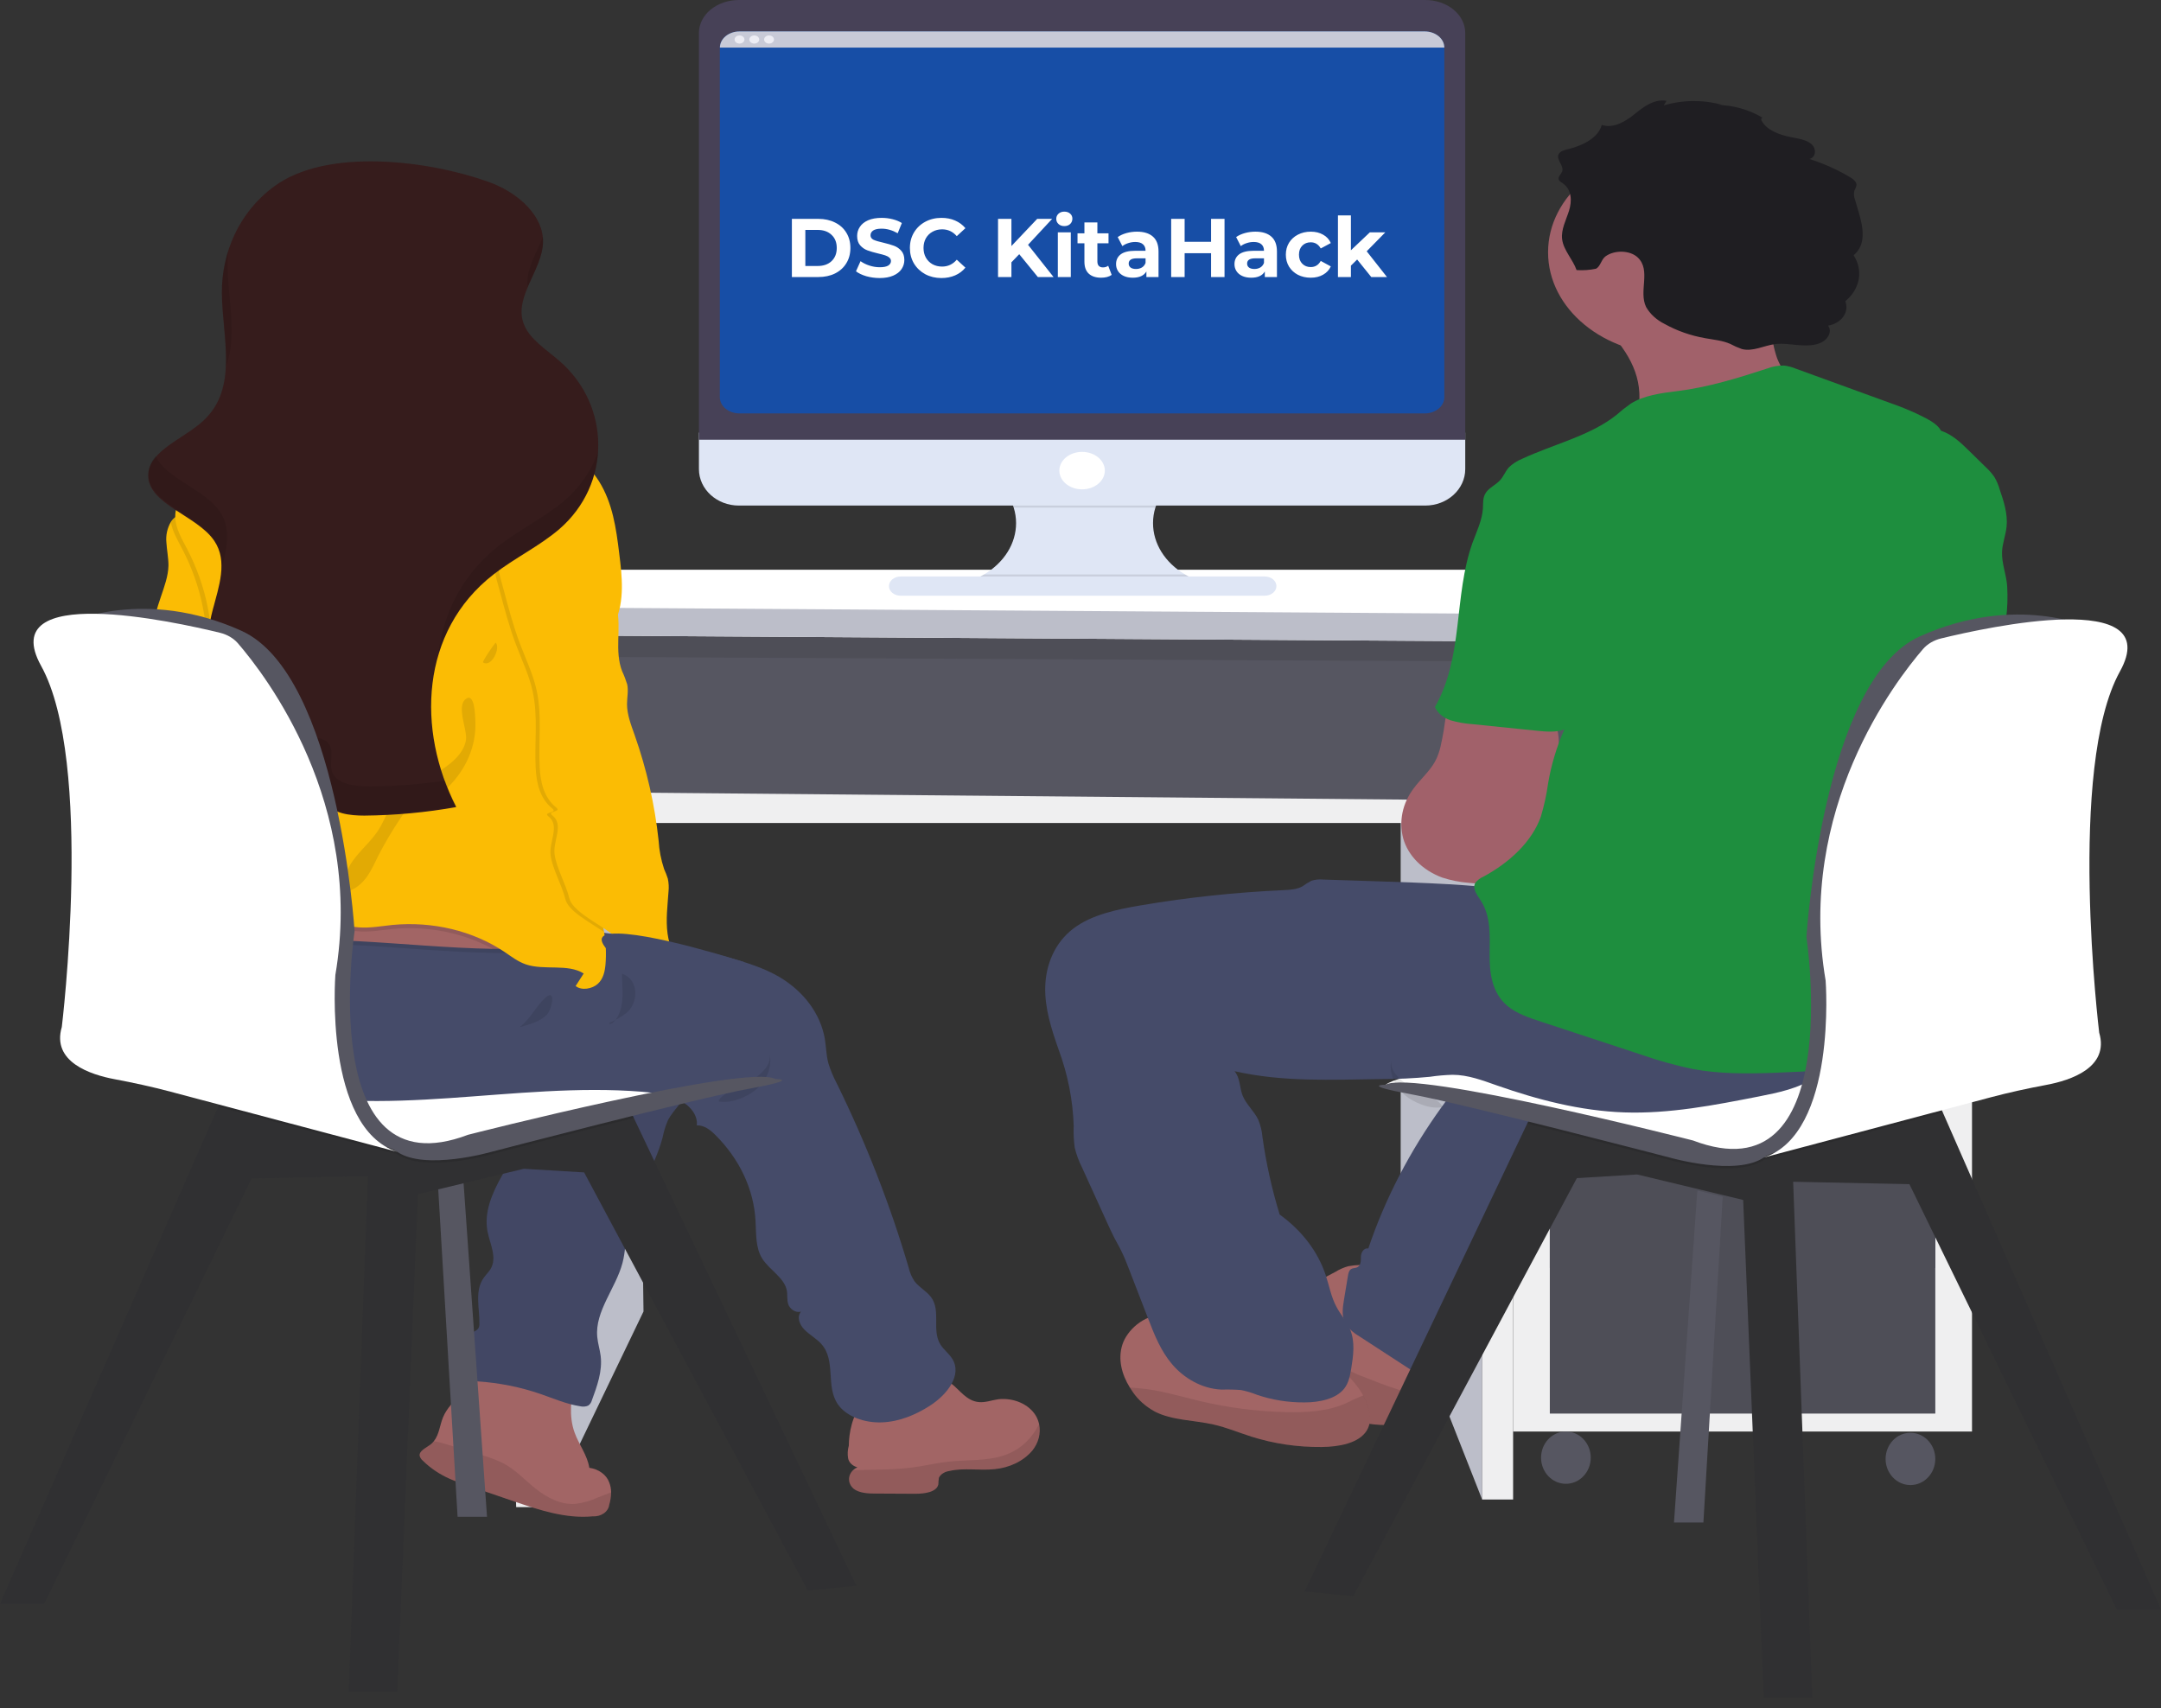 <svg width="234" height="185" viewBox="0 0 234 185" fill="none" xmlns="http://www.w3.org/2000/svg">
<rect x="0" y="0" width="234" height="185" fill="#333333" stroke="none"/>
<g clip-path="url(#clip0)">
<path opacity="0.1" d="M50.211 128.306L47.464 128.964L47.319 126.958L50.027 126.173L50.211 128.306Z" fill="black"/>
<path d="M26.656 82.618C25.535 85.545 22.475 88.182 18.75 88.308C18.479 88.335 18.204 88.294 17.961 88.191C17.494 87.951 17.483 87.388 17.674 86.96C17.864 86.532 18.197 86.148 18.249 85.698C18.26 85.607 18.253 85.514 18.227 85.424C18.13 85.058 17.767 84.732 17.341 84.809C17.631 84.618 17.824 84.345 17.883 84.042C17.942 83.74 17.862 83.431 17.659 83.175C17.49 83.017 17.337 82.849 17.203 82.67C16.893 82.147 17.375 81.559 17.576 80.999C17.991 79.768 16.938 78.537 16.852 77.253C16.777 76.105 17.483 75.025 17.659 73.886C17.939 72.04 16.826 70.27 16.695 68.426C16.605 67.14 16.99 65.866 17.42 64.626C17.793 63.517 18.215 62.397 18.242 61.24C18.242 60.4 18.066 59.569 18.017 58.732C17.94 57.966 18.109 57.198 18.507 56.503C18.766 56.095 19.206 55.785 19.736 55.639C20.962 55.3 21.765 55.826 21.944 56.783C22.243 58.412 22.072 60.074 22.464 61.708C22.827 63.236 23.376 64.73 24.104 66.167C24.765 67.466 25.569 68.722 26.077 70.067C26.459 71.175 26.733 72.308 26.895 73.452C27.396 76.527 27.788 79.691 26.656 82.618Z" fill="#FBBC04"/>
<path opacity="0.1" d="M26.656 82.618C25.535 85.544 22.475 88.182 18.75 88.308C18.479 88.335 18.204 88.294 17.961 88.191C17.494 87.951 17.483 87.388 17.674 86.96C17.864 86.532 18.197 86.148 18.249 85.698C18.26 85.607 18.253 85.514 18.227 85.424C20.203 83.129 22.12 80.808 22.878 78.09C23.032 77.622 23.079 77.135 23.017 76.653C22.916 76.099 22.576 75.597 22.389 75.062C22.06 74.114 22.213 73.111 22.307 72.129C22.696 67.806 21.819 63.469 19.751 59.483C19.247 58.522 18.671 57.55 18.495 56.525C18.754 56.117 19.195 55.807 19.725 55.66C20.95 55.322 21.754 55.848 21.933 56.805C22.232 58.433 22.06 60.095 22.452 61.729C22.815 63.258 23.365 64.752 24.093 66.189C24.754 67.488 25.558 68.743 26.066 70.088C26.448 71.197 26.722 72.329 26.884 73.474C27.396 76.527 27.788 79.691 26.656 82.618Z" fill="black"/>
<path opacity="0.1" d="M47.166 63.102C47.756 63.671 48.514 64.296 49.407 64.185C49.34 64.274 49.232 64.337 49.109 64.361C48.985 64.385 48.855 64.369 48.746 64.315C48.532 64.198 48.36 64.035 48.249 63.844L46.971 62.068C46.803 61.837 45.645 60.492 45.361 61.268C45.249 61.597 46.878 62.825 47.166 63.102Z" fill="black"/>
<path opacity="0.1" d="M46.478 67.531C46.441 66.95 46.144 66.402 45.645 65.992C45.195 65.656 44.671 65.396 44.101 65.225C42.7 64.751 41.041 64.37 39.52 64.431C40.073 65.096 41.848 65.493 42.737 65.869C43.998 66.404 45.245 66.958 46.478 67.531Z" fill="black"/>
<path d="M117.171 2.52C117.723 2.52 118.17 2.152 118.17 1.699C118.17 1.245 117.723 0.877 117.171 0.877C116.621 0.877 116.174 1.245 116.174 1.699C116.174 2.152 116.621 2.52 117.171 2.52Z" fill="white"/>
<path d="M162.17 67.229H56.268V87.428H162.17V67.229Z" fill="#565661"/>
<path opacity="0.1" d="M162.17 67.229H56.268V87.428H162.17V67.229Z" fill="black"/>
<path d="M68.938 88.093L69.681 142.017L59.496 163.197L58.707 88.093H68.938Z" fill="#BCBEC9"/>
<path d="M57.385 71.107L160.493 71.618V86.662H57.385V71.107Z" fill="#565661"/>
<path d="M151.67 88.093L160.493 89.118V162.38L151.67 139.97V88.093Z" fill="#BCBEC9"/>
<path d="M213.536 68.039H163.844V155.015H213.536V68.039Z" fill="#EFEFF0"/>
<path d="M209.56 70.455H167.82V137.311H209.56V70.455Z" fill="#565661"/>
<path opacity="0.1" d="M209.56 70.455H167.82V137.311H209.56V70.455Z" fill="black"/>
<path d="M209.56 71.824H167.82V86.662H209.56V71.824Z" fill="#565661"/>
<path d="M209.56 88.093H167.82V119.608H209.56V88.093Z" fill="#565661"/>
<path d="M209.56 121.553H167.82V153.069H209.56V121.553Z" fill="#565661"/>
<path opacity="0.1" d="M209.56 121.553H167.82V153.069H209.56V121.553Z" fill="black"/>
<path d="M169.561 160.677C171.047 160.677 172.251 159.409 172.251 157.845C172.251 156.282 171.047 155.015 169.561 155.015C168.076 155.015 166.871 156.282 166.871 157.845C166.871 159.409 168.076 160.677 169.561 160.677Z" fill="#565661"/>
<path d="M206.87 160.813C208.355 160.813 209.56 159.545 209.56 157.981C209.56 156.417 208.355 155.15 206.87 155.15C205.384 155.15 204.179 156.417 204.179 157.981C204.179 159.545 205.384 160.813 206.87 160.813Z" fill="#565661"/>
<path d="M55.894 163.198H59.496L58.506 68.793H53.035L55.894 163.198Z" fill="#EFEFF0"/>
<path d="M160.493 68.039V162.38H163.844V68.793L160.493 68.039Z" fill="#EFEFF0"/>
<path d="M58.681 85.739V89.118H160.493V86.662L58.681 85.739Z" fill="#EFEFF0"/>
<path d="M65.583 61.695H194.656L213.413 66.811V69.777L52.415 68.756V65.736L65.583 61.695Z" fill="white"/>
<path d="M52.415 65.736L213.413 66.81V69.777L52.415 68.755V65.736Z" fill="#BCBEC9"/>
<path d="M66.999 100.921L66.251 100.828C66.251 100.801 66.251 100.776 66.251 100.751C66.229 100.607 66.203 100.465 66.177 100.32C66.483 100.52 66.775 100.72 67.043 100.921H66.999Z" fill="url(#paint0_linear)"/>
<path d="M50.76 148.444C51.246 148.351 51.739 148.274 52.232 148.219C55.619 147.822 59.074 148.241 62.179 149.425C61.865 151.328 61.554 153.294 62.22 155.131C62.683 156.424 63.613 157.593 63.811 158.941C64.31 159.012 64.776 159.196 65.155 159.472C65.534 159.748 65.813 160.105 65.96 160.505C66.103 160.858 66.175 161.228 66.173 161.601C66.169 162.062 66.098 162.519 65.964 162.967C65.918 163.324 65.705 163.653 65.37 163.883C65.035 164.112 64.605 164.226 64.17 164.199C61.278 164.469 58.442 163.53 55.752 162.61L50.521 160.818C49.908 160.61 49.291 160.397 48.705 160.139C47.592 159.644 46.604 158.979 45.794 158.178C45.623 158.035 45.503 157.857 45.447 157.662C45.349 157.12 46.119 156.796 46.609 156.43C46.752 156.319 46.878 156.192 46.982 156.055C47.561 155.334 47.617 154.341 47.965 153.491C48.787 151.475 51.328 150.176 52.225 148.21C52.273 148.101 52.318 147.994 52.355 147.884" fill="#A26565"/>
<path opacity="0.1" d="M66.173 161.601C66.169 162.061 66.098 162.519 65.964 162.967C65.918 163.324 65.705 163.653 65.37 163.883C65.035 164.113 64.605 164.226 64.17 164.199C61.278 164.469 58.442 163.53 55.752 162.61L50.521 160.819C49.908 160.61 49.291 160.398 48.705 160.139C47.592 159.643 46.604 158.978 45.794 158.178C45.623 158.035 45.503 157.857 45.447 157.661C45.349 157.119 46.119 156.796 46.609 156.43C46.752 156.319 46.878 156.192 46.982 156.055C48.425 156.31 50.214 157.059 51.316 157.347C52.421 157.595 53.481 157.96 54.47 158.434C55.845 159.16 56.835 160.28 58.001 161.204C59.167 162.127 60.673 162.967 62.298 162.853C63.157 162.747 63.986 162.51 64.742 162.157L66.173 161.601Z" fill="black"/>
<path d="M60.049 117.863C60.146 118.143 60.137 118.44 60.024 118.715C59.91 118.99 59.697 119.23 59.413 119.402C58.924 119.651 58.293 119.617 57.807 119.888C57.205 120.236 57.119 120.926 57.015 121.523C56.641 123.575 55.404 125.437 54.347 127.324C53.289 129.211 52.397 131.27 52.785 133.319C53.05 134.711 53.88 136.194 53.103 137.446C52.912 137.754 52.628 138.028 52.411 138.327C51.346 139.791 51.952 141.648 51.911 143.353C51.926 143.542 51.876 143.731 51.765 143.898C51.602 144.054 51.401 144.182 51.175 144.273C50.795 144.503 50.484 144.799 50.263 145.142C50.042 145.485 49.919 145.864 49.901 146.252C49.869 147.027 49.982 147.801 50.237 148.547C50.278 148.849 50.44 149.131 50.696 149.348C50.994 149.51 51.345 149.591 51.701 149.582C54.049 149.739 56.352 150.199 58.524 150.948C59.94 151.435 61.315 152.044 62.821 152.278C62.967 152.314 63.12 152.327 63.272 152.314C63.423 152.302 63.57 152.263 63.703 152.201C63.892 152.06 64.023 151.873 64.077 151.669C64.656 150.098 65.242 148.48 65.044 146.849C64.958 146.147 64.731 145.46 64.671 144.759C64.409 141.989 66.685 139.49 67.406 136.758C67.731 135.526 67.731 134.252 67.963 133.009C68.59 129.601 70.87 126.545 71.748 123.175C71.87 122.547 72.06 121.929 72.316 121.329C72.969 120.024 74.483 118.965 74.516 117.552C74.537 117.242 74.438 116.933 74.232 116.672C73.88 116.354 73.412 116.138 72.898 116.057C70.868 115.597 68.802 115.253 66.715 115.029C65.758 114.874 64.781 114.818 63.808 114.862C62.543 114.985 61.328 115.338 60.251 115.897C58.808 116.629 59.735 116.804 60.049 117.863Z" fill="#454B69"/>
<path opacity="0.05" d="M60.049 117.863C60.146 118.143 60.137 118.44 60.024 118.715C59.91 118.99 59.697 119.23 59.413 119.402C58.924 119.651 58.293 119.617 57.807 119.888C57.205 120.236 57.119 120.926 57.015 121.523C56.641 123.575 55.404 125.437 54.347 127.324C53.289 129.211 52.397 131.27 52.785 133.319C53.05 134.711 53.88 136.194 53.103 137.446C52.912 137.754 52.628 138.028 52.411 138.327C51.346 139.791 51.952 141.648 51.911 143.353C51.926 143.542 51.876 143.731 51.765 143.898C51.602 144.054 51.401 144.182 51.175 144.273C50.795 144.503 50.484 144.799 50.263 145.142C50.042 145.485 49.919 145.864 49.901 146.252C49.869 147.027 49.982 147.801 50.237 148.547C50.278 148.849 50.44 149.131 50.696 149.348C50.994 149.51 51.345 149.591 51.701 149.582C54.049 149.739 56.352 150.199 58.524 150.948C59.94 151.435 61.315 152.044 62.821 152.278C62.967 152.314 63.12 152.327 63.272 152.314C63.423 152.302 63.57 152.263 63.703 152.201C63.892 152.06 64.023 151.873 64.077 151.669C64.656 150.098 65.242 148.48 65.044 146.849C64.958 146.147 64.731 145.46 64.671 144.759C64.409 141.989 66.685 139.49 67.406 136.758C67.731 135.526 67.731 134.252 67.963 133.009C68.59 129.601 70.87 126.545 71.748 123.175C71.87 122.547 72.06 121.929 72.316 121.329C72.969 120.024 74.483 118.965 74.516 117.552C74.537 117.242 74.438 116.933 74.232 116.672C73.88 116.354 73.412 116.138 72.898 116.057C70.868 115.597 68.802 115.253 66.715 115.029C65.758 114.874 64.781 114.818 63.808 114.862C62.543 114.985 61.328 115.338 60.251 115.897C58.808 116.629 59.735 116.804 60.049 117.863Z" fill="black"/>
<path d="M52.736 164.248H49.549L47.464 128.964L47.319 126.958L50.028 126.173L50.211 128.306L52.736 164.248Z" fill="#565661"/>
<path d="M92.728 171.71L87.471 172.234L63.251 126.957L56.72 126.564L45.249 129.321L43.018 183.227H37.761L39.831 127.351L27.243 127.616L4.779 173.677H0L23.626 119.845L24.537 117.771L59.746 116.776L68.523 120.83L68.635 121.064L92.728 171.71Z" fill="#303032"/>
<path opacity="0.1" d="M68.635 121.064C61.069 122.941 53.215 124.991 53.215 124.991C53.215 124.991 46.052 127.05 43.018 124.991C42.635 124.745 42.208 124.551 41.751 124.415C42.145 124.647 42.57 124.84 43.018 124.991L23.626 119.842L24.534 117.771L59.746 116.776L68.523 120.83L68.635 121.064Z" fill="black"/>
<path d="M32.821 112.13L47.158 109.504C47.158 109.504 81.414 114.755 83.962 116.854C83.962 116.854 56.559 121.446 53.532 123.009C50.506 124.573 32.5 126.303 32.821 112.13Z" fill="white"/>
<path d="M111.758 157.11C111.285 157.659 110.677 158.119 109.973 158.461C109.269 158.802 108.486 159.017 107.674 159.092C106.052 159.258 104.367 158.923 102.794 159.289C102.551 159.323 102.321 159.404 102.125 159.528C101.93 159.652 101.774 159.814 101.673 160C101.634 160.25 101.611 160.502 101.602 160.753C101.419 161.576 100.108 161.76 99.088 161.755L94.88 161.733C94.006 161.733 93.038 161.693 92.41 161.194C92.112 160.922 91.944 160.57 91.937 160.202C91.93 159.836 92.085 159.479 92.373 159.2C92.504 159.073 92.664 158.968 92.844 158.892C92.581 158.821 92.348 158.69 92.17 158.515C91.992 158.342 91.876 158.13 91.835 157.905C91.759 157.452 91.785 156.991 91.913 156.546C91.913 155.26 92.287 153.106 93.386 152.1C94.735 150.847 97.074 149.228 99.11 148.893C99.798 148.784 100.507 148.81 101.18 148.968C101.854 149.124 102.473 149.41 102.988 149.801C103.952 150.54 104.655 151.696 105.978 151.825C106.699 151.899 107.394 151.62 108.108 151.518C108.919 151.432 109.742 151.555 110.465 151.869C111.188 152.184 111.776 152.675 112.147 153.276C112.328 153.58 112.454 153.904 112.52 154.238C112.718 155.241 112.445 156.267 111.758 157.11Z" fill="#A26565"/>
<path opacity="0.1" d="M111.758 157.11C111.285 157.659 110.677 158.119 109.973 158.461C109.269 158.803 108.486 159.017 107.674 159.092C106.052 159.258 104.367 158.923 102.794 159.289C102.55 159.323 102.32 159.404 102.125 159.528C101.929 159.652 101.774 159.814 101.673 160C101.634 160.25 101.61 160.502 101.602 160.755C101.419 161.576 100.107 161.76 99.087 161.755L94.88 161.733C94.006 161.733 93.038 161.693 92.41 161.195C92.112 160.922 91.944 160.57 91.937 160.202C91.93 159.836 92.085 159.479 92.373 159.2C94.802 159.117 97.189 159.2 99.61 158.787C100.593 158.624 101.561 158.409 102.555 158.295C104.707 158.043 106.997 158.258 108.974 157.508C110.622 156.892 111.803 155.639 112.501 154.242C112.703 155.241 112.437 156.266 111.758 157.11Z" fill="black"/>
<path d="M100.657 152.244C99.162 153.198 97.41 153.943 95.526 154.023C93.643 154.104 91.644 153.408 90.722 152.059C89.373 150.08 90.568 147.33 88.917 145.513C88.401 144.944 87.657 144.54 87.112 143.989C86.567 143.44 86.253 142.612 86.738 142.027C86.152 142.21 85.531 141.743 85.36 141.244C85.188 140.746 85.296 140.21 85.191 139.706C84.919 138.367 83.323 137.508 82.557 136.32C81.791 135.133 81.896 133.591 81.81 132.184C81.619 128.757 80.07 125.476 77.401 122.843C76.893 122.344 76.243 121.837 75.45 121.861C75.589 120.735 74.677 119.658 73.496 119.091C72.316 118.525 70.911 118.334 69.543 118.223C55.744 117.103 41.366 121.329 28.192 117.774C24.526 116.786 20.991 115.133 18.75 112.542C17.876 111.556 17.251 110.436 16.912 109.247C16.573 108.059 16.525 106.827 16.773 105.623V105.58C17.292 103.395 18.693 102.857 21.014 101.859C23.692 100.693 26.492 99.726 29.38 98.969C34.984 97.526 41.019 97.006 46.803 98.065C49.504 98.563 52.109 99.388 54.814 99.871C55.879 100.062 56.951 100.197 58.031 100.311C59.709 100.484 61.394 100.598 63.083 100.758C68.483 101.27 73.801 102.255 78.948 103.697C80.865 104.232 82.781 104.845 84.429 105.814C85.733 106.594 86.835 107.579 87.671 108.713C88.508 109.847 89.062 111.107 89.302 112.419C89.458 113.324 89.462 114.266 89.701 115.143C89.928 115.88 90.228 116.6 90.598 117.297C93.791 123.799 96.4 130.486 98.404 137.302C98.517 137.808 98.728 138.297 99.028 138.749C99.506 139.385 100.328 139.813 100.81 140.451C101.931 141.952 100.851 144.049 101.845 145.612C102.189 146.154 102.76 146.581 103.104 147.123C104.225 148.899 102.57 151.022 100.657 152.244Z" fill="#454B69"/>
<path opacity="0.1" d="M81.564 116.881C82.095 116.535 82.553 116.119 82.92 115.65C83.288 115.179 83.434 114.613 83.331 114.059C83.477 114.76 83.421 115.479 83.168 116.159C82.916 116.838 82.474 117.46 81.877 117.974C80.939 118.765 79.18 119.541 77.808 119.27C78.003 118.365 80.693 117.491 81.564 116.881Z" fill="black"/>
<path opacity="0.1" d="M58.218 101.542C58.105 101.872 57.894 102.174 57.605 102.42C57.315 102.666 56.956 102.849 56.559 102.952C55.762 103.152 54.928 103.233 54.096 103.189H53.349C43.545 103.01 33.636 101.219 24.059 102.927C22.905 103.123 21.772 103.398 20.674 103.749C19.274 104.203 17.963 104.826 16.784 105.596V105.553C17.303 103.367 18.705 102.829 21.025 101.832C23.701 100.675 26.497 99.717 29.38 98.969C34.984 97.526 41.019 97.006 46.803 98.065C49.504 98.563 52.109 99.388 54.814 99.871C55.879 100.062 56.951 100.197 58.031 100.311C58.24 100.697 58.305 101.126 58.218 101.542Z" fill="black"/>
<path d="M58.218 101.103C58.106 101.433 57.896 101.735 57.606 101.982C57.316 102.229 56.956 102.412 56.559 102.515C55.762 102.716 54.928 102.796 54.097 102.749H53.349C43.545 102.571 33.636 100.779 24.059 102.487C22.905 102.684 21.773 102.958 20.674 103.306C19.208 103.788 17.841 104.452 16.62 105.276C16.334 104.628 16.048 103.978 15.764 103.328C15.421 102.552 16.512 102.38 16.721 101.684C16.859 101.213 16.624 100.678 16.504 100.176C16.473 100.053 16.453 99.929 16.444 99.804C16.377 98.693 16.859 98.052 17.965 97.452C21.246 95.667 25.247 94.442 28.991 93.522C30.982 93.004 33.038 92.675 35.119 92.543C38.063 92.402 41.004 92.851 43.87 93.421C47.393 94.138 50.88 95.086 54.003 96.603C55.535 97.338 57.03 98.262 57.855 99.573C58.185 100.034 58.313 100.574 58.218 101.103Z" fill="#A26565"/>
<path opacity="0.1" d="M58.218 101.102C58.106 101.433 57.895 101.735 57.606 101.982C57.316 102.228 56.956 102.412 56.559 102.515C55.762 102.716 54.928 102.795 54.096 102.749H53.349C50.158 101.003 46.321 100.24 42.514 100.594C41.295 100.714 40.077 100.948 38.859 100.856C36.397 100.671 34.401 99.212 32.208 98.28C29.712 97.265 26.905 96.887 24.147 97.195C21.389 97.504 18.805 98.484 16.728 100.01L16.515 100.163C16.484 100.041 16.464 99.916 16.455 99.791C16.388 98.68 16.87 98.04 17.976 97.44C21.257 95.654 25.258 94.43 29.002 93.509C30.993 92.991 33.049 92.663 35.13 92.531C38.075 92.389 41.015 92.838 43.881 93.408C47.404 94.125 50.891 95.073 54.014 96.59C55.535 97.338 57.03 98.261 57.855 99.573C58.185 100.033 58.313 100.573 58.218 101.102Z" fill="black"/>
<path d="M66.599 67.389L66.547 67.5C65.71 69.288 64.17 70.799 63.184 72.541C61.94 74.748 61.633 77.222 61.357 79.648C61.118 81.725 60.882 83.815 61.073 85.899C61.551 91.032 64.596 95.901 65.411 100.936C65.612 102.099 65.663 103.276 65.564 104.448C65.497 105.19 65.332 105.987 64.735 106.535C64.137 107.082 62.975 107.298 62.332 106.772C62.62 106.319 62.911 105.87 63.203 105.417C61.495 104.325 58.924 105.11 56.929 104.426C56.051 104.119 55.349 103.565 54.612 103.069C52.932 101.944 50.996 101.107 48.918 100.607C46.84 100.107 44.661 99.954 42.51 100.157C41.292 100.281 40.074 100.515 38.856 100.422C36.394 100.234 34.398 98.779 32.205 97.846C29.709 96.832 26.902 96.454 24.145 96.761C21.387 97.069 18.803 98.048 16.725 99.573C16.202 99.973 15.499 100.441 14.856 100.188C14.608 100.063 14.407 99.883 14.277 99.668C11.83 96.224 13.631 91.783 16.246 88.428C18.862 85.074 22.326 81.981 23.402 78.094C23.557 77.626 23.604 77.138 23.54 76.656C23.439 76.102 23.099 75.601 22.912 75.065C22.583 74.117 22.737 73.114 22.83 72.132C23.222 67.808 22.348 63.47 20.282 59.483C19.684 58.335 18.974 57.171 18.974 55.925C18.974 53.961 20.681 52.333 22.094 50.755C23.719 48.939 25.083 46.929 27.142 45.436C29.092 44.017 31.917 43.149 34.331 43.87C38.432 43.049 42.654 42.711 46.87 42.863C48.328 42.919 49.834 43.045 51.111 43.627C52.479 44.242 53.462 45.338 54.807 45.993C55.789 46.476 56.922 46.704 57.99 47.043C60.941 47.992 63.377 49.786 64.85 52.096C66.345 54.481 66.719 57.224 67.047 59.895C67.361 62.41 67.66 65.023 66.599 67.389Z" fill="#FBBC04"/>
<path opacity="0.1" d="M61.072 85.898C61.551 91.032 64.596 95.901 65.411 100.936C63.782 99.8 61.513 98.658 61.211 97.338C60.875 95.91 59.798 94.039 59.619 92.595C59.44 91.152 60.669 89.388 59.38 88.397C58.752 87.914 60.422 88.05 59.81 87.554C58.431 86.449 58.091 84.747 58.005 83.168C57.859 80.374 58.289 77.549 57.665 74.8C57.291 73.104 56.51 71.489 55.886 69.842C55.161 67.925 54.638 65.961 54.115 63.994C53.6 62.246 53.226 60.471 52.994 58.682C52.834 57.144 52.908 55.512 53.742 54.109C54.575 52.705 56.26 51.567 58.151 51.588C64.473 51.656 63.382 58.716 64.772 61.978C65.328 63.277 66.079 64.533 66.382 65.887C66.493 66.418 66.552 66.955 66.561 67.494C65.725 69.282 64.185 70.793 63.199 72.535C61.954 74.742 61.648 77.216 61.371 79.641C61.117 81.725 60.882 83.815 61.072 85.898Z" fill="black"/>
<path d="M65.183 61.898C65.739 63.197 66.49 64.453 66.793 65.807C67.297 68.075 66.517 70.485 67.365 72.683C67.586 73.152 67.77 73.632 67.918 74.12C68.064 74.818 67.895 75.532 67.895 76.243C67.895 77.388 68.333 78.496 68.721 79.595C70.035 83.329 70.905 87.159 71.318 91.032C71.38 92.072 71.579 93.104 71.912 94.109C72.069 94.45 72.204 94.797 72.316 95.15C72.416 95.62 72.44 96.099 72.387 96.575C72.286 98.083 72.08 99.597 72.286 101.099C72.491 102.601 73.156 104.124 74.528 105.131C73.302 105.349 72.005 105.568 70.81 105.245C69.128 104.792 68.12 103.398 67.264 102.13C66.18 100.511 62.063 99.052 61.637 97.233C61.304 95.808 60.228 93.937 60.049 92.491C59.869 91.044 61.095 89.287 59.806 88.296C59.182 87.812 60.852 87.945 60.236 87.452C58.861 86.347 58.52 84.645 58.435 83.064C58.289 80.272 58.715 77.447 58.095 74.698C57.721 73.003 56.94 71.387 56.316 69.737C55.591 67.823 55.068 65.859 54.545 63.889C54.029 62.141 53.654 60.367 53.424 58.577C53.263 57.038 53.334 55.404 54.171 54.001C55.008 52.597 56.693 51.462 58.58 51.48C64.876 51.573 63.793 58.636 65.183 61.898Z" fill="#FBBC04"/>
<path opacity="0.1" d="M50.457 80.137C50.2 81.713 48.634 82.907 47.05 83.831C45.465 84.754 43.687 85.548 42.652 86.883C41.934 87.807 41.613 88.878 41.004 89.841C40.332 90.903 39.326 91.795 38.523 92.793C37.72 93.79 37.092 94.981 37.339 96.163C37.342 96.217 37.359 96.27 37.389 96.319C37.418 96.368 37.46 96.411 37.511 96.446C37.587 96.473 37.672 96.483 37.755 96.475C37.838 96.468 37.917 96.443 37.985 96.403C39.614 95.701 40.257 94.098 40.941 92.71C41.658 91.308 42.467 89.94 43.362 88.61C43.765 87.995 44.21 87.324 44.961 86.982C45.475 86.806 46.002 86.654 46.538 86.53C47.298 86.243 47.965 85.811 48.484 85.271C50.524 83.267 51.589 80.71 51.474 78.097C51.451 77.546 51.414 74.893 50.409 75.712C49.404 76.53 50.629 79.066 50.457 80.137Z" fill="black"/>
<path d="M52.919 19.7C56.133 20.854 58.898 23.393 58.797 26.271C58.711 29.293 55.64 32.14 56.697 35.036C57.31 36.717 59.156 37.843 60.617 39.12C66.18 43.971 66.169 52.438 60.587 57.279C58.45 59.125 55.703 60.439 53.443 62.203C45.473 68.389 45.133 79.09 49.4 87.397C46.13 87.98 42.798 88.289 39.453 88.32C37.888 88.32 35.971 88.102 35.403 86.898C34.88 85.787 35.777 84.285 34.745 83.464C34.26 83.079 33.531 83.027 32.877 82.937C28.67 82.377 25.217 79.611 23.64 76.351C22.064 73.092 22.146 69.423 23.05 65.995C23.693 63.517 24.698 60.79 23.207 58.574C21.339 55.786 15.966 54.61 16.048 51.422C16.115 48.809 19.855 47.538 21.978 45.596C25.893 42.019 24.029 36.47 24.022 31.651C24.022 27.41 25.823 23.033 29.656 20.208C35.358 15.97 46.34 17.346 52.919 19.7Z" fill="#361C1C"/>
<path opacity="0.1" d="M23.82 55.414C22.179 52.976 17.871 51.77 16.87 49.372C16.369 49.932 16.087 50.604 16.063 51.299C15.981 54.487 21.346 55.663 23.222 58.454C23.838 59.443 24.097 60.556 23.969 61.661C24.559 59.519 25.079 57.285 23.82 55.414Z" fill="black"/>
<path opacity="0.1" d="M57.127 31.091C57.799 29.475 58.775 27.844 58.823 26.167C58.83 25.985 58.824 25.803 58.804 25.622C58.053 27.475 56.903 29.272 57.127 31.091Z" fill="black"/>
<path opacity="0.1" d="M24.463 39.699C25.748 36.354 24.638 32.205 24.634 28.493C24.634 28.044 24.657 27.591 24.698 27.142C24.255 28.577 24.032 30.051 24.033 31.531C24.04 34.181 24.605 37.055 24.463 39.699Z" fill="black"/>
<path opacity="0.1" d="M61.211 54.13C59.074 55.977 56.328 57.291 54.067 59.055C50.032 62.185 47.958 66.472 47.438 71.018C48.402 67.632 50.349 64.514 53.469 62.092C55.711 60.338 58.476 59.03 60.613 57.168C63.155 54.886 64.632 51.935 64.779 48.84C64.134 50.817 62.909 52.634 61.211 54.13Z" fill="black"/>
<path opacity="0.1" d="M40.077 85.163C38.512 85.163 36.595 84.941 36.027 83.738C35.504 82.63 36.401 81.128 35.369 80.303C34.883 79.919 34.151 79.866 33.501 79.777C29.297 79.22 25.845 76.45 24.268 73.194C23.106 70.787 22.856 68.162 23.147 65.57C23.117 65.672 23.091 65.773 23.065 65.878C22.176 69.307 22.082 72.978 23.655 76.238C25.229 79.497 28.685 82.264 32.888 82.821C33.553 82.91 34.286 82.966 34.757 83.347C35.799 84.172 34.891 85.674 35.414 86.782C35.982 87.985 37.899 88.222 39.465 88.207C42.809 88.175 46.142 87.866 49.411 87.284C48.95 86.385 48.547 85.468 48.204 84.535C45.521 84.928 42.803 85.138 40.077 85.163Z" fill="black"/>
<path opacity="0.1" d="M52.314 71.741C53.237 72.313 54.239 70.131 53.667 69.586C53.514 69.728 52.172 71.661 52.314 71.741Z" fill="black"/>
<path opacity="0.1" d="M56.249 111.24C57.336 110.932 58.491 110.624 59.201 109.886C59.787 109.292 60.269 106.934 59.029 108.064C57.975 109.033 57.478 110.311 56.249 111.24Z" fill="black"/>
<path opacity="0.1" d="M67.32 108.769C67.189 109.495 66.947 110.249 66.323 110.772C66.207 110.871 65.949 110.932 65.915 110.8C66.612 110.494 67.26 110.118 67.843 109.68C69.106 108.649 69.278 106.11 67.354 105.436C67.335 106.55 67.526 107.636 67.32 108.769Z" fill="black"/>
<path d="M80.611 104.193C80.611 104.193 70.007 100.761 66.173 101.115C62.339 101.469 70.515 106.445 70.515 106.445L75.402 109.16C75.402 109.16 78.391 108.236 78.589 108.166C78.787 108.095 80.611 104.193 80.611 104.193Z" fill="#454B69"/>
<path d="M7.648 67.376C7.648 67.376 15.614 63.572 26.129 68.3C36.643 73.027 38.396 100.846 38.396 100.846C38.396 100.846 34.095 129.189 50.678 122.883C50.678 122.883 80.943 115.142 83.973 116.847C83.973 116.847 86.843 116.847 81.107 117.897C75.372 118.946 53.215 124.729 53.215 124.729C53.215 124.729 46.052 126.791 43.018 124.729C39.984 122.667 31.386 124.994 30.269 110.818C29.53 101.885 28.2 92.992 26.286 84.177L23.33 76.96L7.648 67.376Z" fill="#565661"/>
<path d="M181.264 164.864H184.451L186.54 129.58L186.681 127.574L183.973 126.789L183.793 128.922L181.264 164.864Z" fill="#565661"/>
<path opacity="0.1" d="M183.793 128.922L186.54 129.58L186.681 127.574L183.973 126.789L183.793 128.922Z" fill="black"/>
<path d="M154.652 151.238C154.575 151.72 154.424 152.194 154.204 152.647C153.978 153.238 153.491 153.739 152.84 154.05C152.402 154.199 151.934 154.276 151.462 154.276C149.701 154.361 147.841 154.34 146.328 153.602C145.683 153.259 145.092 152.852 144.568 152.392C141.167 149.609 138.076 146.581 135.331 143.344C134.871 142.799 134.397 142.155 134.602 141.496C138.159 140.684 141.534 139.412 144.605 137.726C145.029 137.459 145.503 137.25 146.01 137.111C146.877 136.958 147.77 136.931 148.648 137.03C149.496 137.146 149.533 137.166 149.859 137.954C150.396 139.287 150.307 140.724 150.912 142.057C151.296 142.794 151.764 143.498 152.31 144.163C153.871 146.313 155.07 148.852 154.652 151.238Z" fill="#A26565"/>
<path opacity="0.1" d="M154.652 151.238C154.575 151.721 154.424 152.194 154.204 152.647C153.978 153.238 153.491 153.739 152.84 154.051C152.402 154.199 151.934 154.276 151.462 154.276C149.701 154.361 147.841 154.34 146.328 153.602C145.683 153.259 145.092 152.853 144.568 152.392C141.167 149.609 138.076 146.581 135.331 143.344C134.871 142.799 134.397 142.155 134.602 141.497C135.762 141.233 136.905 140.918 138.025 140.555L138.081 140.588C139.228 141.262 140.062 142.229 140.873 143.177L143.487 146.208C143.954 146.805 144.504 147.352 145.128 147.84C145.901 148.351 146.754 148.774 147.666 149.096C148.895 149.585 150.124 150.074 151.402 150.468C152.228 150.743 153.625 150.85 154.652 151.238Z" fill="black"/>
<path d="M157.066 118.371C156.809 118.883 156.496 119.374 156.133 119.839C152.66 124.643 149.98 129.807 148.166 135.194C147.651 135.098 147.359 135.678 147.362 136.118C147.367 136.557 147.362 137.111 146.87 137.272C146.724 137.318 146.559 137.318 146.417 137.37C146.103 137.486 146.014 137.816 145.969 138.099L145.528 140.765C145.374 141.688 145.24 142.688 145.789 143.503C146.169 143.988 146.66 144.406 147.236 144.735L154.529 149.475C154.828 149.668 155.198 149.875 155.557 149.767C156.375 149.52 155.651 148.315 156.304 147.824C156.737 147.489 157.425 147.741 158.027 147.701C158.811 147.652 159.405 147.058 159.603 146.434C159.742 145.797 159.756 145.148 159.645 144.507C159.595 144.215 159.637 143.917 159.764 143.642C159.987 143.351 160.294 143.109 160.657 142.938C161.922 142.176 162.942 141.171 163.626 140.01C164.311 138.849 164.64 137.568 164.584 136.278C164.524 135.885 164.543 135.486 164.637 135.098C164.788 134.744 165.018 134.414 165.313 134.127C167.962 131.174 170.17 127.971 172.363 124.773C173.626 122.926 174.912 121.052 175.353 118.972C175.391 118.894 175.406 118.81 175.399 118.727C175.391 118.644 175.36 118.563 175.308 118.491C175.256 118.42 175.184 118.359 175.098 118.314C175.013 118.269 174.915 118.241 174.814 118.233C173.721 117.951 172.604 117.731 171.475 117.574C168.04 117.002 164.726 116.118 161.386 115.269C158.045 114.42 158.072 116.149 157.066 118.371Z" fill="#454B69"/>
<path d="M141.272 172.327L146.533 172.85L170.749 127.574L177.28 127.18L188.756 129.937L190.982 183.844H196.239L194.169 127.968L206.758 128.232L229.222 174.293H234L210.374 120.461L209.466 118.387L174.253 117.393L165.477 121.446L165.365 121.68L141.272 172.327Z" fill="#303032"/>
<path opacity="0.1" d="M165.365 121.68C172.932 123.557 180.786 125.607 180.786 125.607C180.786 125.607 187.949 127.666 190.982 125.607C191.365 125.361 191.792 125.167 192.249 125.032C191.856 125.263 191.431 125.456 190.982 125.607L210.374 120.458L209.478 118.387L174.265 117.393L165.488 121.446L165.365 121.68Z" fill="black"/>
<path d="M201.179 112.745L186.842 110.12C186.842 110.12 152.587 115.37 150.038 117.469C150.038 117.469 177.442 122.061 180.467 123.625C183.494 125.188 201.501 126.918 201.179 112.745Z" fill="white"/>
<path d="M147.98 154.934C147.117 156.289 144.99 156.67 143.121 156.691C140.528 156.718 137.951 156.339 135.529 155.575C134.147 155.137 132.821 154.575 131.393 154.254C129.267 153.774 126.909 153.814 125.041 152.85C124.05 152.307 123.231 151.576 122.653 150.718C122.545 150.567 122.44 150.41 122.343 150.25C121.451 148.819 121.036 147.154 121.533 145.609C122.03 144.063 123.834 142.362 125.927 142.386C128.412 142.418 131.375 143.387 133.773 143.888C136.763 144.504 139.751 145.215 142.394 146.516C144.605 147.612 146.559 149.185 147.602 151.105C147.802 151.476 147.967 151.859 148.096 152.25C148.42 153.137 148.495 154.124 147.98 154.934Z" fill="#A26565"/>
<path opacity="0.1" d="M147.98 154.934C147.117 156.289 144.99 156.671 143.122 156.691C140.528 156.719 137.951 156.339 135.529 155.575C134.147 155.138 132.821 154.575 131.393 154.254C129.267 153.774 126.909 153.814 125.041 152.85C124.05 152.307 123.231 151.576 122.653 150.718C122.545 150.567 122.44 150.41 122.344 150.25C122.717 150.275 123.061 150.306 123.247 150.321C125.542 150.502 127.732 151.192 129.921 151.712C132.961 152.435 136.099 152.839 139.263 152.912C141.504 152.964 143.843 152.83 145.801 151.928C146.386 151.624 146.992 151.35 147.617 151.106C147.817 151.476 147.982 151.859 148.111 152.251C148.42 153.138 148.495 154.125 147.98 154.934Z" fill="black"/>
<path d="M164.035 96.415C159.177 95.76 154.23 95.6 149.306 95.439L143.282 95.243C142.854 95.202 142.42 95.245 142.016 95.369C141.667 95.553 141.336 95.759 141.026 95.984C140.42 96.323 139.647 96.36 138.918 96.394C133.75 96.628 128.609 97.177 123.539 98.037C120.924 98.477 118.207 99.053 116.241 100.539C114.164 102.112 113.252 104.509 113.181 106.83C113.11 109.151 113.85 111.431 114.631 113.659C115.625 116.342 116.174 119.123 116.264 121.926C116.229 122.704 116.266 123.483 116.372 124.256C116.546 124.994 116.81 125.716 117.161 126.41L119.911 132.458C120.153 132.988 120.393 133.513 120.658 134.031C120.924 134.548 121.177 134.955 121.406 135.441C121.741 136.105 122.007 136.794 122.272 137.481L124.103 142.217L124.342 142.833C125.004 144.538 125.68 146.274 126.928 147.739C128.175 149.203 130.108 150.386 132.278 150.475C132.979 150.453 133.68 150.469 134.379 150.522C134.973 150.641 135.551 150.813 136.101 151.035C137.731 151.593 139.481 151.875 141.246 151.863C142.871 151.863 144.676 151.491 145.557 150.364C146.044 149.748 146.17 148.991 146.306 148.265C146.541 146.806 146.769 145.283 146.167 143.898C145.794 143.07 145.166 142.36 144.733 141.543C144.127 140.432 143.929 139.204 143.536 138.032C142.688 135.508 140.96 133.244 138.567 131.52C137.717 128.748 137.093 125.933 136.699 123.093C136.645 122.464 136.492 121.843 136.247 121.246C135.809 120.323 134.924 119.575 134.554 118.633C134.206 117.759 134.311 116.749 133.68 115.995C138.937 117.186 144.142 116.919 149.6 116.848C151.349 116.853 153.095 116.77 154.832 116.602C155.641 116.48 156.46 116.408 157.283 116.386C158.972 116.386 160.557 117.002 162.107 117.544C166.49 119.082 171.107 120.292 175.868 120.458C180.781 120.627 185.639 119.676 190.44 118.735C192.552 118.319 194.745 117.87 196.419 116.728C198.093 115.586 199.035 113.527 198.004 111.961C197.218 110.782 195.593 110.203 194.076 109.711C189.876 108.344 185.654 107.012 181.607 105.359C175.427 102.878 170.805 97.338 164.035 96.415Z" fill="#454B69"/>
<path d="M155.374 82.492C154.787 83.538 153.801 84.394 153.072 85.378C151.853 87 151.451 88.949 151.951 90.811C152.214 91.731 152.729 92.589 153.458 93.32C154.186 94.05 155.11 94.633 156.155 95.024C157.087 95.33 158.069 95.525 159.069 95.603C160.384 95.735 161.786 95.763 162.948 95.239C163.818 94.809 164.531 94.195 165.014 93.46C166.019 92.076 166.591 90.515 167.113 88.961C168.082 86.092 168.908 83.15 168.787 80.174C168.747 79.149 168.5 77.995 167.469 77.404C166.936 77.151 166.346 76.991 165.735 76.936L160.807 76.21C159.853 76.068 158.191 75.493 157.365 76.059C156.539 76.625 156.476 78.3 156.334 79.084C156.109 80.245 155.972 81.423 155.374 82.492Z" fill="#A1616A"/>
<path d="M215.28 70.587L213.991 79.487C213.724 81.075 213.57 82.674 213.532 84.276C213.532 85.169 213.566 86.16 212.848 86.828C212.497 87.132 212.053 87.352 211.563 87.465C209.997 87.865 208.289 87.508 206.795 86.957C205.92 86.649 205.027 86.203 204.631 85.486C204.401 84.989 204.305 84.456 204.352 83.925C204.352 78.617 204.96 73.08 208.326 68.556C208.613 68.112 209.019 67.727 209.511 67.429C210.445 66.937 211.667 67.075 212.725 67.343C213.375 67.506 215.131 67.688 215.545 68.165C215.96 68.642 215.371 69.974 215.28 70.587Z" fill="#A1616A"/>
<path d="M181.08 38.4C188.509 38.4 194.532 33.44 194.532 27.32C194.532 21.201 188.509 16.241 181.08 16.241C173.651 16.241 167.63 21.201 167.63 27.32C167.63 33.44 173.651 38.4 181.08 38.4Z" fill="#A1616A"/>
<path d="M177.482 43.832C177.434 44.694 177.149 45.536 176.649 46.294C183.516 45.433 190.367 44.472 197.2 43.414C194.933 42.454 193.219 40.794 192.432 38.797C192.061 37.726 191.857 36.621 191.827 35.507C191.718 33.741 191.76 31.972 191.95 30.21C189.559 30.417 187.294 31.155 185.015 31.789C182.724 32.427 180.392 32.965 178.031 33.399C176.893 33.608 175.745 33.787 174.594 33.953C173.249 34.15 172.603 34.147 173.537 35.119C176.043 37.717 177.833 40.358 177.482 43.832Z" fill="#A1616A"/>
<path d="M181.615 42.352C179.839 42.571 177.979 42.817 176.563 43.722C176.024 44.103 175.512 44.509 175.027 44.938C172.214 47.187 168.243 48.092 164.826 49.68C164.27 49.907 163.776 50.227 163.377 50.619C163.003 51.047 162.813 51.591 162.42 52.016C161.965 52.508 161.243 52.816 160.889 53.361C160.533 53.906 160.612 54.484 160.575 55.063C160.489 56.334 159.905 57.541 159.454 58.756C157.38 64.576 158.517 71.067 155.377 76.564C155.522 76.88 155.742 77.17 156.026 77.414C156.31 77.659 156.651 77.853 157.029 77.986C157.819 78.22 158.643 78.366 159.48 78.42L166.433 79.131C167.427 79.232 168.481 79.328 169.389 78.986C168.559 80.872 167.972 82.825 167.637 84.812C167.468 86.027 167.206 87.232 166.852 88.419C165.896 91.127 163.49 93.383 160.639 94.925C160.28 95.08 159.976 95.311 159.761 95.593C159.386 96.209 159.939 96.898 160.332 97.501C161.472 99.249 161.314 101.349 161.3 103.33C161.285 105.313 161.527 107.488 163.209 108.91C164.203 109.751 165.563 110.206 166.886 110.64L177.762 114.219C179.558 114.849 181.409 115.363 183.3 115.758C186.166 116.297 189.144 116.275 192.084 116.171C194.028 116.103 195.968 116 197.906 115.863C198.676 115.861 199.434 115.697 200.107 115.386C200.685 115.01 201.131 114.512 201.395 113.945C202.909 111.234 203.417 108.07 205.764 105.799C207.374 104.238 209.874 102.992 210.057 100.951C210.142 99.936 209.593 98.948 209.586 97.929C209.586 96.677 210.382 95.485 210.334 94.236C210.233 92.202 207.904 90.65 207.535 88.638C206.593 83.535 209.739 78.438 211.67 73.529C212.018 72.652 212.467 71.683 213.49 71.307C214.514 70.932 215.957 71.129 216.323 70.298C217.246 68.211 217.466 65.764 217.347 63.545C217.279 62.262 216.727 61.006 216.789 59.72C216.835 58.815 217.186 57.935 217.279 57.033C217.422 55.669 216.984 54.315 216.532 52.998C216.401 52.528 216.206 52.071 215.95 51.638C215.673 51.244 215.347 50.876 214.978 50.539L213.158 48.757C212.306 47.923 211.405 47.058 210.169 46.636C209.769 45.821 208.492 45.258 207.575 44.808C206.653 44.377 205.7 43.992 204.721 43.654L194.431 39.912C194.046 39.752 193.634 39.642 193.209 39.585C192.583 39.568 191.96 39.673 191.394 39.893C188.254 40.918 184.978 41.94 181.615 42.352Z" fill="#1E8E3E"/>
<path d="M170.716 29.247C170.32 28.099 169.307 27.108 169.154 25.92C169.015 24.864 169.579 23.842 169.901 22.814C170.222 21.786 170.211 20.531 169.221 19.848C169.057 19.731 168.847 19.626 168.787 19.454C168.668 19.146 169.045 18.866 169.161 18.555C169.374 17.939 168.451 17.259 168.787 16.668C168.978 16.345 169.457 16.231 169.875 16.13C171.475 15.739 173.095 14.871 173.443 13.526C174.695 13.957 176.028 13.147 176.989 12.363C177.949 11.578 179.131 10.682 180.452 10.919L180.158 11.415C182.197 10.805 184.428 10.784 186.483 11.356H185.856C187.659 11.381 189.408 11.869 190.86 12.75C190.698 12.75 190.683 12.947 190.747 13.058C191.27 14.065 192.616 14.597 193.912 14.846C194.693 15 195.541 15.111 196.113 15.573C196.684 16.034 196.696 16.998 195.94 17.219C197.48 17.713 198.937 18.364 200.279 19.158C200.653 19.383 201.074 19.688 201.026 20.081C200.972 20.279 200.895 20.472 200.794 20.657C200.72 20.985 200.747 21.324 200.873 21.642L201.288 23.051C201.743 24.618 202.102 26.505 200.715 27.64C201.234 28.439 201.428 29.354 201.266 30.25C201.103 31.146 200.595 31.975 199.815 32.614C199.925 32.889 199.964 33.18 199.926 33.468C199.891 33.756 199.78 34.034 199.603 34.284C199.427 34.535 199.189 34.752 198.902 34.92C198.617 35.089 198.292 35.206 197.947 35.264C198.407 35.855 197.985 36.698 197.26 37.067C196.535 37.437 195.623 37.44 194.778 37.375C193.934 37.31 193.078 37.154 192.233 37.258C191.004 37.415 189.802 38.105 188.617 37.797C188.175 37.641 187.751 37.454 187.351 37.237C186.521 36.87 185.557 36.787 184.638 36.621C183.07 36.344 181.583 35.821 180.255 35.082C179.375 34.646 178.673 34.003 178.241 33.236C177.418 31.524 178.802 29.281 177.348 27.887C176.496 27.074 174.807 27.062 173.854 27.757C173.38 28.105 173.316 28.837 172.823 29.099C172.135 29.243 171.424 29.292 170.716 29.247Z" fill="#1F1E22"/>
<path opacity="0.1" d="M152.437 117.497C151.905 117.151 151.448 116.735 151.081 116.266C150.712 115.795 150.566 115.229 150.669 114.675C150.523 115.375 150.579 116.095 150.832 116.774C151.084 117.454 151.527 118.076 152.123 118.59C153.06 119.381 154.821 120.156 156.191 119.885C155.998 118.981 153.307 118.106 152.437 117.497Z" fill="black"/>
<path d="M226.352 67.993C226.352 67.993 218.386 64.188 207.871 68.916C197.357 73.643 195.605 101.462 195.605 101.462C195.605 101.462 199.906 129.805 183.323 123.499C183.323 123.499 153.057 115.758 150.027 117.463C150.027 117.463 147.157 117.463 152.893 118.513C158.628 119.562 180.786 125.345 180.786 125.345C180.786 125.345 187.949 127.407 190.982 125.345C194.016 123.283 202.614 125.61 203.731 111.434C204.471 102.501 205.801 93.608 207.715 84.794L210.67 77.576L226.352 67.993Z" fill="#565661"/>
<path d="M227.308 111.825C227.308 111.825 223.804 83.086 229.55 72.717C234.549 63.681 215.216 67.906 210.173 69.138C209.392 69.33 208.711 69.73 208.237 70.276C205.248 73.739 194.525 87.616 197.685 106.184C197.685 106.184 198.959 122.72 190.994 125.342L215.539 118.83C217.53 118.301 219.551 117.861 221.591 117.479C224.192 116.993 228.429 115.611 227.308 111.825Z" fill="white"/>
<path d="M129.869 62.93V63.631H104.606V63.062C105.299 62.848 105.955 62.56 106.557 62.206C107.629 61.574 108.504 60.739 109.107 59.773C109.71 58.806 110.024 57.735 110.024 56.648C110.025 56.08 109.938 55.515 109.766 54.965C109.461 53.975 108.89 53.054 108.096 52.269C107.302 51.485 106.305 50.857 105.178 50.431H129.696C128.569 50.857 127.573 51.485 126.778 52.269C125.985 53.054 125.414 53.975 125.108 54.965C124.938 55.515 124.853 56.08 124.854 56.648C124.853 57.735 125.167 58.806 125.769 59.773C126.372 60.739 127.245 61.574 128.318 62.206C128.803 62.491 129.322 62.734 129.869 62.93Z" fill="#DFE6F5"/>
<path opacity="0.1" d="M129.696 50.431C128.569 50.857 127.572 51.485 126.778 52.269C125.985 53.054 125.414 53.975 125.108 54.965H109.766C109.461 53.975 108.89 53.054 108.096 52.269C107.302 51.485 106.305 50.857 105.178 50.431H129.696Z" fill="black"/>
<path d="M75.682 46.845V50.797C75.682 52.976 77.618 54.746 80.009 54.746H154.331C156.722 54.746 158.661 52.976 158.661 50.797V46.845H75.682Z" fill="#DFE6F5"/>
<path opacity="0.1" d="M129.869 62.929V63.631H104.606V63.062C105.299 62.848 105.955 62.56 106.557 62.206H128.318C128.803 62.491 129.322 62.733 129.869 62.929Z" fill="black"/>
<path d="M136.949 62.425H97.526C96.826 62.425 96.259 62.891 96.259 63.467C96.259 64.042 96.826 64.508 97.526 64.508H136.949C137.649 64.508 138.215 64.042 138.215 63.467C138.215 62.891 137.649 62.425 136.949 62.425Z" fill="#DFE6F5"/>
<path d="M158.661 3.564C158.661 3.096 158.55 2.632 158.332 2.199C158.115 1.767 157.795 1.374 157.393 1.043C156.991 0.712 156.514 0.449 155.988 0.27C155.463 0.091 154.9 -0 154.331 1.33129e-06H80.009C79.441 -0 78.878 0.092 78.353 0.27C77.828 0.449 77.35 0.712 76.948 1.043C76.546 1.374 76.228 1.767 76.011 2.2C75.793 2.632 75.682 3.096 75.682 3.564V47.615H158.661V3.564Z" fill="#474157"/>
<path d="M156.397 5.155V43.011C156.398 43.241 156.343 43.47 156.236 43.683C156.129 43.896 155.973 44.09 155.775 44.253C155.576 44.416 155.342 44.546 155.083 44.634C154.825 44.723 154.548 44.768 154.267 44.768H80.076C79.796 44.768 79.519 44.723 79.26 44.634C79.001 44.546 78.766 44.416 78.569 44.253C78.371 44.09 78.214 43.896 78.107 43.683C78 43.47 77.946 43.241 77.946 43.011V5.155C77.944 4.847 78.042 4.544 78.23 4.278C78.417 4.011 78.686 3.79 79.01 3.636C79.334 3.482 79.702 3.401 80.076 3.401H154.267C154.833 3.401 155.374 3.586 155.773 3.915C156.173 4.244 156.397 4.69 156.397 5.155Z" fill="#174EA6"/>
<path d="M117.172 52.989C118.532 52.989 119.635 52.081 119.635 50.961C119.635 49.841 118.532 48.933 117.172 48.933C115.812 48.933 114.71 49.841 114.71 50.961C114.71 52.081 115.812 52.989 117.172 52.989Z" fill="white"/>
<path d="M156.398 5.155H77.954C77.954 4.69 78.178 4.244 78.578 3.915C78.977 3.586 79.519 3.401 80.084 3.401H154.267C154.833 3.401 155.374 3.586 155.773 3.915C156.173 4.244 156.398 4.69 156.398 5.155Z" fill="#C8CAD7"/>
<path d="M80.076 4.718C80.371 4.718 80.611 4.521 80.611 4.278C80.611 4.035 80.371 3.838 80.076 3.838C79.781 3.838 79.542 4.035 79.542 4.278C79.542 4.521 79.781 4.718 80.076 4.718Z" fill="#EDEDF4"/>
<path d="M81.675 4.718C81.971 4.718 82.21 4.521 82.21 4.278C82.21 4.035 81.971 3.838 81.675 3.838C81.38 3.838 81.141 4.035 81.141 4.278C81.141 4.521 81.38 4.718 81.675 4.718Z" fill="#EDEDF4"/>
<path d="M83.275 4.718C83.57 4.718 83.809 4.521 83.809 4.278C83.809 4.035 83.57 3.838 83.275 3.838C82.98 3.838 82.74 4.035 82.74 4.278C82.74 4.521 82.98 4.718 83.275 4.718Z" fill="#EDEDF4"/>
<path d="M6.692 111.21C6.692 111.21 10.197 82.47 4.45 72.102C-0.549 63.066 18.783 67.291 23.828 68.522C24.608 68.715 25.289 69.115 25.763 69.661C28.752 73.124 39.476 87.001 36.315 105.568C36.315 105.568 35.041 122.105 43.007 124.727L18.462 118.215C16.47 117.685 14.449 117.245 12.409 116.863C9.808 116.377 5.571 114.995 6.692 111.21Z" fill="white"/>
<path d="M85.747 23.7H88.609C89.293 23.7 89.896 23.832 90.418 24.096C90.946 24.354 91.354 24.72 91.642 25.194C91.936 25.668 92.083 26.22 92.083 26.85C92.083 27.48 91.936 28.032 91.642 28.506C91.354 28.98 90.946 29.349 90.418 29.613C89.896 29.871 89.293 30 88.609 30H85.747V23.7ZM88.537 28.803C89.167 28.803 89.668 28.629 90.04 28.281C90.418 27.927 90.607 27.45 90.607 26.85C90.607 26.25 90.418 25.776 90.04 25.428C89.668 25.074 89.167 24.897 88.537 24.897H87.205V28.803H88.537ZM95.252 30.108C94.754 30.108 94.272 30.042 93.803 29.91C93.341 29.772 92.969 29.595 92.688 29.379L93.183 28.281C93.453 28.479 93.773 28.638 94.145 28.758C94.517 28.878 94.889 28.938 95.261 28.938C95.675 28.938 95.981 28.878 96.18 28.758C96.377 28.632 96.477 28.467 96.477 28.263C96.477 28.113 96.416 27.99 96.296 27.894C96.183 27.792 96.032 27.711 95.847 27.651C95.666 27.591 95.421 27.525 95.109 27.453C94.629 27.339 94.236 27.225 93.93 27.111C93.624 26.997 93.359 26.814 93.138 26.562C92.921 26.31 92.814 25.974 92.814 25.554C92.814 25.188 92.912 24.858 93.111 24.564C93.308 24.264 93.606 24.027 94.001 23.853C94.403 23.679 94.892 23.592 95.469 23.592C95.871 23.592 96.263 23.64 96.647 23.736C97.031 23.832 97.368 23.97 97.656 24.15L97.206 25.257C96.624 24.927 96.041 24.762 95.46 24.762C95.052 24.762 94.749 24.828 94.55 24.96C94.359 25.092 94.263 25.266 94.263 25.482C94.263 25.698 94.374 25.86 94.596 25.968C94.823 26.07 95.168 26.172 95.63 26.274C96.111 26.388 96.504 26.502 96.809 26.616C97.115 26.73 97.376 26.91 97.593 27.156C97.814 27.402 97.925 27.735 97.925 28.155C97.925 28.515 97.823 28.845 97.62 29.145C97.421 29.439 97.121 29.673 96.719 29.847C96.317 30.021 95.829 30.108 95.252 30.108ZM101.937 30.108C101.295 30.108 100.713 29.97 100.191 29.694C99.675 29.412 99.267 29.025 98.967 28.533C98.673 28.035 98.526 27.474 98.526 26.85C98.526 26.226 98.673 25.668 98.967 25.176C99.267 24.678 99.675 24.291 100.191 24.015C100.713 23.733 101.298 23.592 101.946 23.592C102.492 23.592 102.984 23.688 103.422 23.88C103.866 24.072 104.238 24.348 104.538 24.708L103.602 25.572C103.176 25.08 102.648 24.834 102.018 24.834C101.628 24.834 101.28 24.921 100.974 25.095C100.668 25.263 100.428 25.5 100.254 25.806C100.086 26.112 100.002 26.46 100.002 26.85C100.002 27.24 100.086 27.588 100.254 27.894C100.428 28.2 100.668 28.44 100.974 28.614C101.28 28.782 101.628 28.866 102.018 28.866C102.648 28.866 103.176 28.617 103.602 28.119L104.538 28.983C104.238 29.349 103.866 29.628 103.422 29.82C102.978 30.012 102.483 30.108 101.937 30.108ZM110.366 27.525L109.52 28.407V30H108.071V23.7H109.52V26.643L112.31 23.7H113.93L111.32 26.508L114.083 30H112.382L110.366 27.525ZM114.546 25.158H115.95V30H114.546V25.158ZM115.248 24.483C114.99 24.483 114.78 24.408 114.618 24.258C114.456 24.108 114.375 23.922 114.375 23.7C114.375 23.478 114.456 23.292 114.618 23.142C114.78 22.992 114.99 22.917 115.248 22.917C115.506 22.917 115.716 22.989 115.878 23.133C116.04 23.277 116.121 23.457 116.121 23.673C116.121 23.907 116.04 24.102 115.878 24.258C115.716 24.408 115.506 24.483 115.248 24.483ZM120.376 29.766C120.238 29.868 120.067 29.946 119.863 30C119.665 30.048 119.455 30.072 119.233 30.072C118.657 30.072 118.21 29.925 117.892 29.631C117.58 29.337 117.424 28.905 117.424 28.335V26.346H116.677V25.266H117.424V24.087H118.828V25.266H120.034V26.346H118.828V28.317C118.828 28.521 118.879 28.68 118.981 28.794C119.089 28.902 119.239 28.956 119.431 28.956C119.653 28.956 119.842 28.896 119.998 28.776L120.376 29.766ZM123.118 25.086C123.868 25.086 124.444 25.266 124.846 25.626C125.248 25.98 125.449 26.517 125.449 27.237V30H124.135V29.397C123.871 29.847 123.379 30.072 122.659 30.072C122.287 30.072 121.963 30.009 121.687 29.883C121.417 29.757 121.21 29.583 121.066 29.361C120.922 29.139 120.85 28.887 120.85 28.605C120.85 28.155 121.018 27.801 121.354 27.543C121.696 27.285 122.221 27.156 122.929 27.156H124.045C124.045 26.85 123.952 26.616 123.766 26.454C123.58 26.286 123.301 26.202 122.929 26.202C122.671 26.202 122.416 26.244 122.164 26.328C121.918 26.406 121.708 26.514 121.534 26.652L121.03 25.671C121.294 25.485 121.609 25.341 121.975 25.239C122.347 25.137 122.728 25.086 123.118 25.086ZM123.01 29.127C123.25 29.127 123.463 29.073 123.649 28.965C123.835 28.851 123.967 28.686 124.045 28.47V27.975H123.082C122.506 27.975 122.218 28.164 122.218 28.542C122.218 28.722 122.287 28.866 122.425 28.974C122.569 29.076 122.764 29.127 123.01 29.127ZM132.596 23.7V30H131.138V27.417H128.276V30H126.818V23.7H128.276V26.184H131.138V23.7H132.596ZM135.941 25.086C136.691 25.086 137.267 25.266 137.669 25.626C138.071 25.98 138.272 26.517 138.272 27.237V30H136.958V29.397C136.694 29.847 136.202 30.072 135.482 30.072C135.11 30.072 134.786 30.009 134.51 29.883C134.24 29.757 134.033 29.583 133.889 29.361C133.745 29.139 133.673 28.887 133.673 28.605C133.673 28.155 133.841 27.801 134.177 27.543C134.519 27.285 135.044 27.156 135.752 27.156H136.868C136.868 26.85 136.775 26.616 136.589 26.454C136.403 26.286 136.124 26.202 135.752 26.202C135.494 26.202 135.239 26.244 134.987 26.328C134.741 26.406 134.531 26.514 134.357 26.652L133.853 25.671C134.117 25.485 134.432 25.341 134.798 25.239C135.17 25.137 135.551 25.086 135.941 25.086ZM135.833 29.127C136.073 29.127 136.286 29.073 136.472 28.965C136.658 28.851 136.79 28.686 136.868 28.47V27.975H135.905C135.329 27.975 135.041 28.164 135.041 28.542C135.041 28.722 135.11 28.866 135.248 28.974C135.392 29.076 135.587 29.127 135.833 29.127ZM141.935 30.072C141.419 30.072 140.954 29.967 140.54 29.757C140.132 29.541 139.811 29.244 139.577 28.866C139.349 28.488 139.235 28.059 139.235 27.579C139.235 27.099 139.349 26.67 139.577 26.292C139.811 25.914 140.132 25.62 140.54 25.41C140.954 25.194 141.419 25.086 141.935 25.086C142.445 25.086 142.889 25.194 143.267 25.41C143.651 25.62 143.93 25.923 144.104 26.319L143.015 26.904C142.763 26.46 142.4 26.238 141.926 26.238C141.56 26.238 141.257 26.358 141.017 26.598C140.777 26.838 140.657 27.165 140.657 27.579C140.657 27.993 140.777 28.32 141.017 28.56C141.257 28.8 141.56 28.92 141.926 28.92C142.406 28.92 142.769 28.698 143.015 28.254L144.104 28.848C143.93 29.232 143.651 29.532 143.267 29.748C142.889 29.964 142.445 30.072 141.935 30.072ZM146.956 28.101L146.281 28.767V30H144.877V23.322H146.281V27.102L148.333 25.158H150.007L147.991 27.21L150.187 30H148.486L146.956 28.101Z" fill="white"/>
</g>
<defs>
<linearGradient id="paint0_linear" x1="66.15" y1="100.622" x2="67.017" y2="100.622" gradientUnits="userSpaceOnUse">
<stop stop-color="#808080" stop-opacity="0.25"/>
<stop offset="0.54" stop-color="#808080" stop-opacity="0.12"/>
<stop offset="1" stop-color="#808080" stop-opacity="0.1"/>
</linearGradient>
<clipPath id="clip0">
<rect width="234" height="185" fill="white"/>
</clipPath>
</defs>
</svg>
